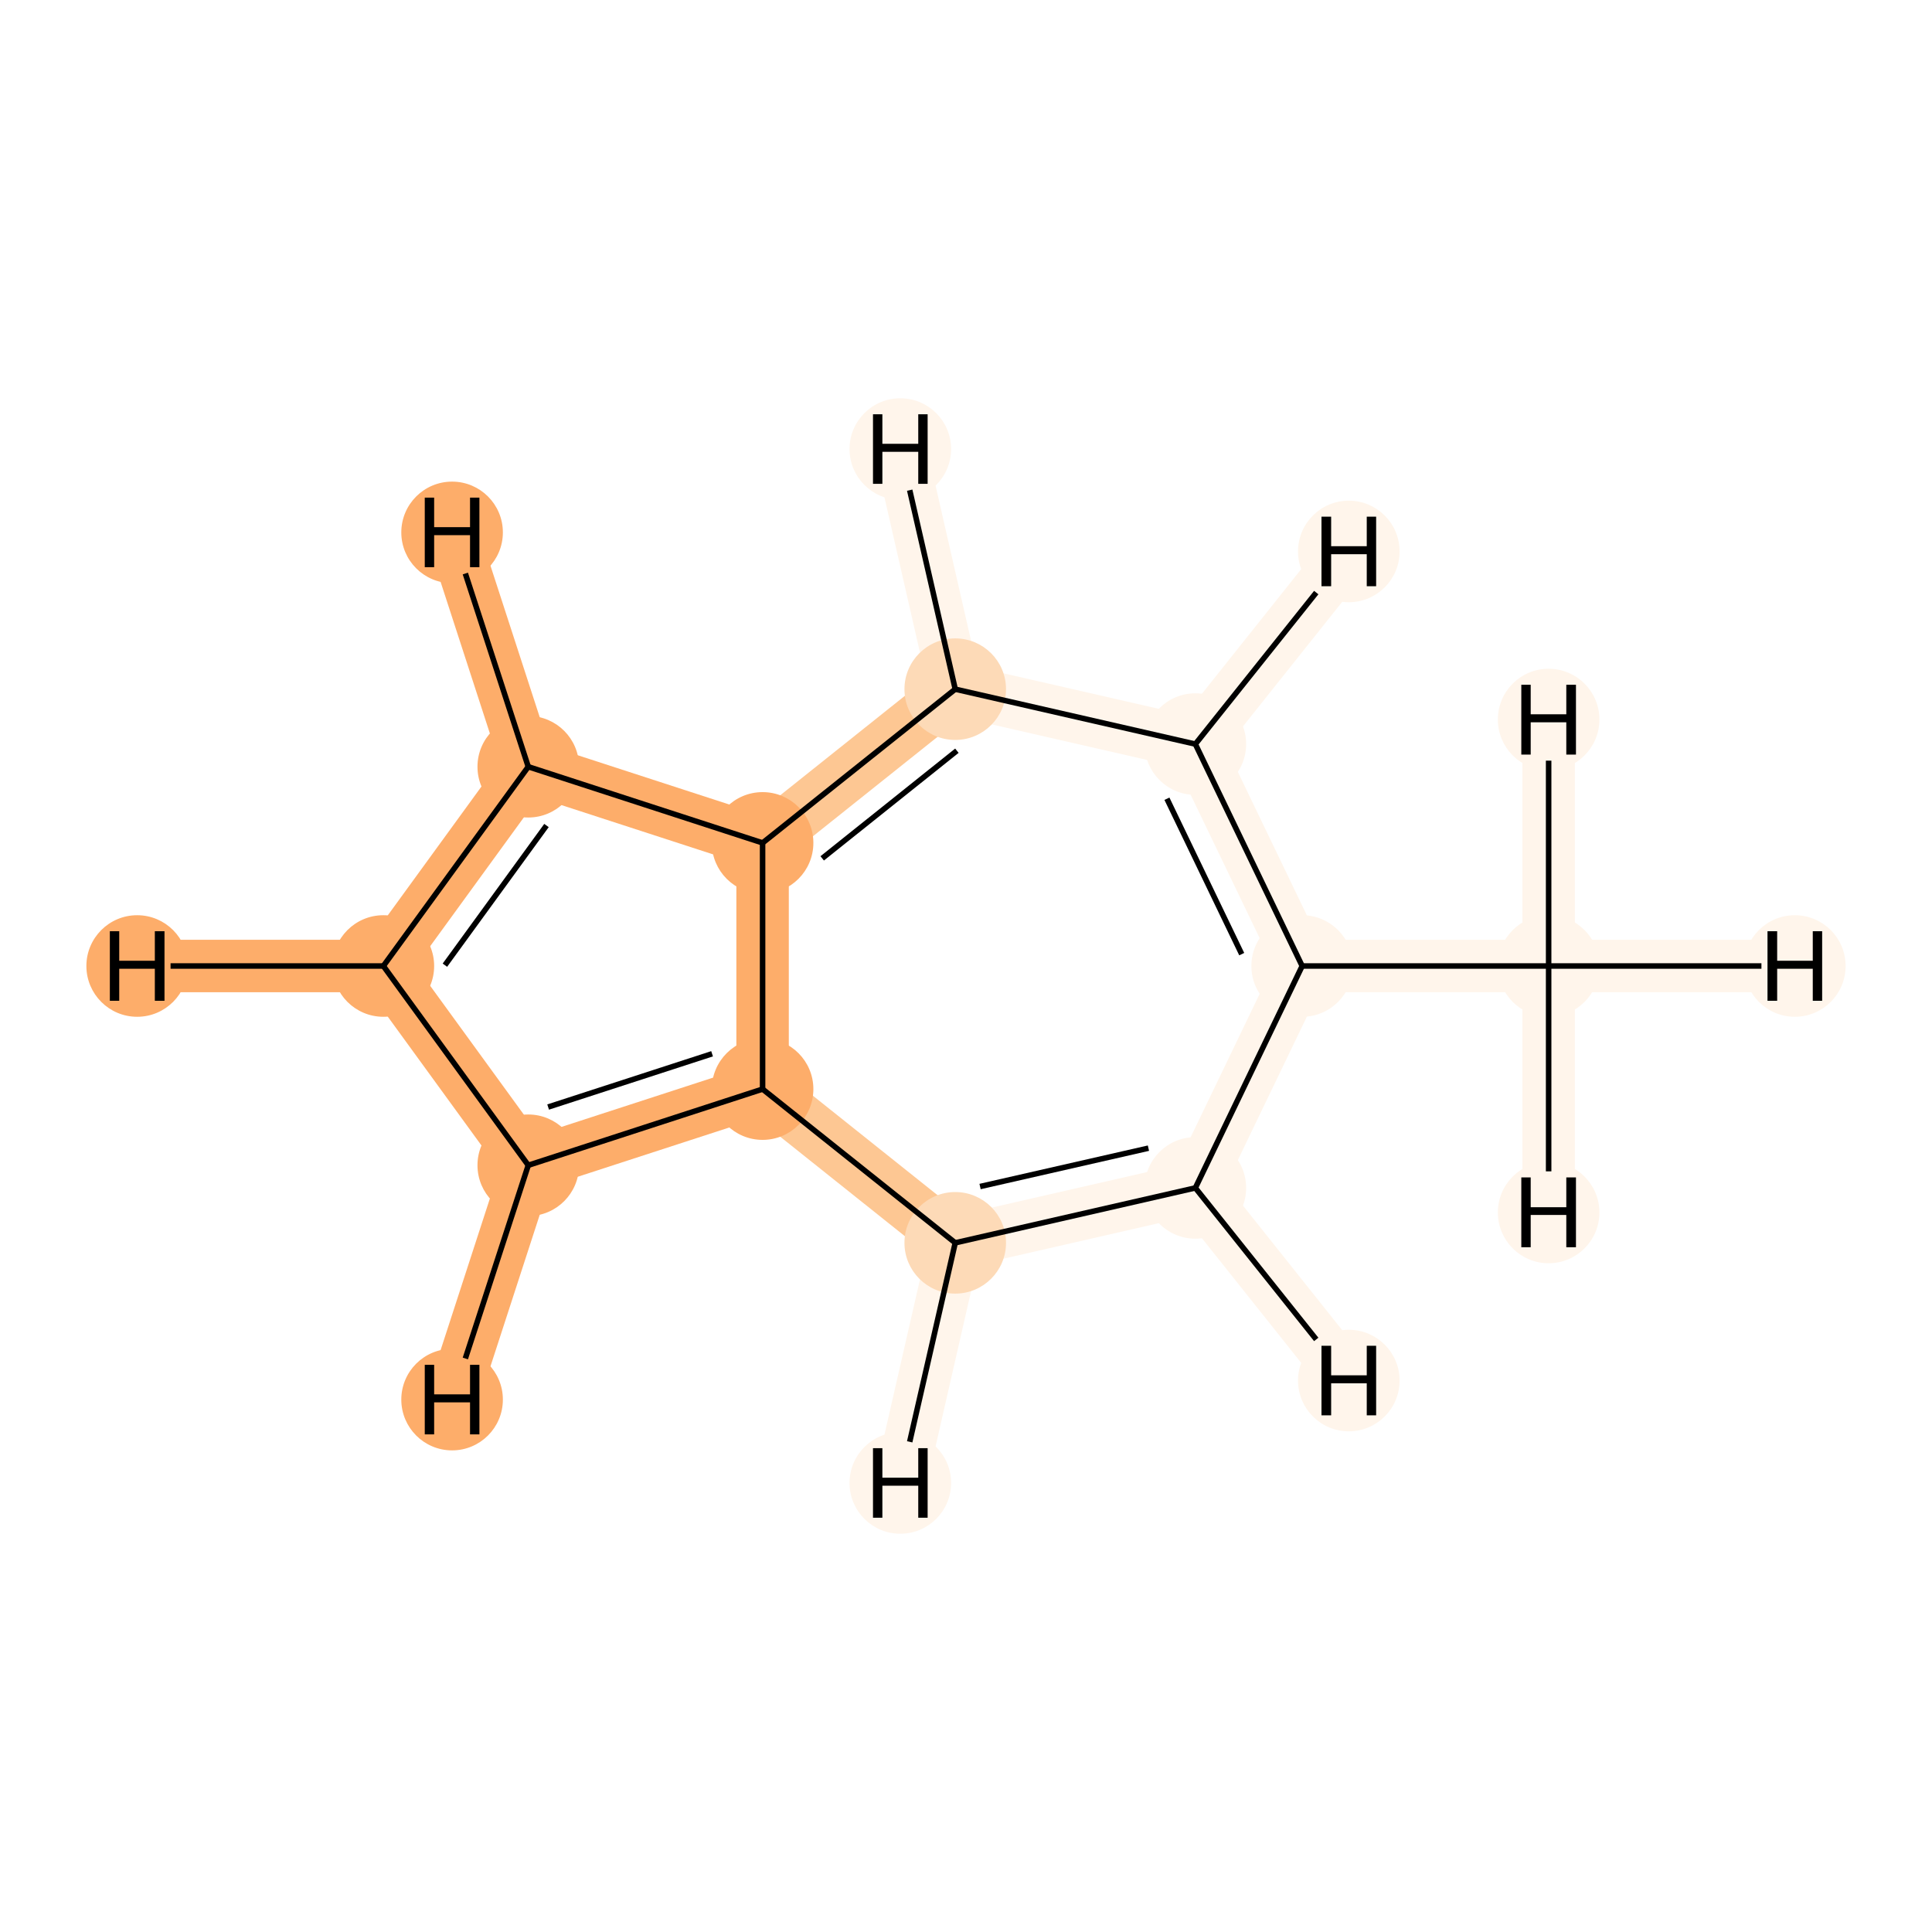 <?xml version='1.0' encoding='iso-8859-1'?>
<svg version='1.1' baseProfile='full'
              xmlns='http://www.w3.org/2000/svg'
                      xmlns:rdkit='http://www.rdkit.org/xml'
                      xmlns:xlink='http://www.w3.org/1999/xlink'
                  xml:space='preserve'
width='700px' height='700px' viewBox='0 0 700 700'>
<!-- END OF HEADER -->
<rect style='opacity:1.0;fill:#FFFFFF;stroke:none' width='700.0' height='700.0' x='0.0' y='0.0'> </rect>
<path d='M 561.1,350.0 L 471.8,350.0' style='fill:none;fill-rule:evenodd;stroke:#FFF5EB;stroke-width:19.0px;stroke-linecap:butt;stroke-linejoin:miter;stroke-opacity:1' />
<path d='M 561.1,350.0 L 650.3,350.0' style='fill:none;fill-rule:evenodd;stroke:#FFF5EB;stroke-width:19.0px;stroke-linecap:butt;stroke-linejoin:miter;stroke-opacity:1' />
<path d='M 561.1,350.0 L 561.1,439.3' style='fill:none;fill-rule:evenodd;stroke:#FFF5EB;stroke-width:19.0px;stroke-linecap:butt;stroke-linejoin:miter;stroke-opacity:1' />
<path d='M 561.1,350.0 L 561.1,260.7' style='fill:none;fill-rule:evenodd;stroke:#FFF5EB;stroke-width:19.0px;stroke-linecap:butt;stroke-linejoin:miter;stroke-opacity:1' />
<path d='M 471.8,350.0 L 433.1,269.6' style='fill:none;fill-rule:evenodd;stroke:#FFF5EB;stroke-width:19.0px;stroke-linecap:butt;stroke-linejoin:miter;stroke-opacity:1' />
<path d='M 471.8,350.0 L 433.1,430.4' style='fill:none;fill-rule:evenodd;stroke:#FFF5EB;stroke-width:19.0px;stroke-linecap:butt;stroke-linejoin:miter;stroke-opacity:1' />
<path d='M 433.1,269.6 L 346.1,249.7' style='fill:none;fill-rule:evenodd;stroke:#FFF5EB;stroke-width:19.0px;stroke-linecap:butt;stroke-linejoin:miter;stroke-opacity:1' />
<path d='M 433.1,269.6 L 488.7,199.8' style='fill:none;fill-rule:evenodd;stroke:#FFF5EB;stroke-width:19.0px;stroke-linecap:butt;stroke-linejoin:miter;stroke-opacity:1' />
<path d='M 346.1,249.7 L 276.3,305.4' style='fill:none;fill-rule:evenodd;stroke:#FDC793;stroke-width:19.0px;stroke-linecap:butt;stroke-linejoin:miter;stroke-opacity:1' />
<path d='M 346.1,249.7 L 326.2,162.7' style='fill:none;fill-rule:evenodd;stroke:#FFF5EB;stroke-width:19.0px;stroke-linecap:butt;stroke-linejoin:miter;stroke-opacity:1' />
<path d='M 276.3,305.4 L 276.3,394.6' style='fill:none;fill-rule:evenodd;stroke:#FDAD6A;stroke-width:19.0px;stroke-linecap:butt;stroke-linejoin:miter;stroke-opacity:1' />
<path d='M 276.3,305.4 L 191.4,277.8' style='fill:none;fill-rule:evenodd;stroke:#FDAD6A;stroke-width:19.0px;stroke-linecap:butt;stroke-linejoin:miter;stroke-opacity:1' />
<path d='M 276.3,394.6 L 346.1,450.3' style='fill:none;fill-rule:evenodd;stroke:#FDC793;stroke-width:19.0px;stroke-linecap:butt;stroke-linejoin:miter;stroke-opacity:1' />
<path d='M 276.3,394.6 L 191.4,422.2' style='fill:none;fill-rule:evenodd;stroke:#FDAD6A;stroke-width:19.0px;stroke-linecap:butt;stroke-linejoin:miter;stroke-opacity:1' />
<path d='M 346.1,450.3 L 433.1,430.4' style='fill:none;fill-rule:evenodd;stroke:#FFF5EB;stroke-width:19.0px;stroke-linecap:butt;stroke-linejoin:miter;stroke-opacity:1' />
<path d='M 346.1,450.3 L 326.2,537.3' style='fill:none;fill-rule:evenodd;stroke:#FFF5EB;stroke-width:19.0px;stroke-linecap:butt;stroke-linejoin:miter;stroke-opacity:1' />
<path d='M 433.1,430.4 L 488.7,500.2' style='fill:none;fill-rule:evenodd;stroke:#FFF5EB;stroke-width:19.0px;stroke-linecap:butt;stroke-linejoin:miter;stroke-opacity:1' />
<path d='M 191.4,422.2 L 138.9,350.0' style='fill:none;fill-rule:evenodd;stroke:#FDAD6A;stroke-width:19.0px;stroke-linecap:butt;stroke-linejoin:miter;stroke-opacity:1' />
<path d='M 191.4,422.2 L 163.8,507.1' style='fill:none;fill-rule:evenodd;stroke:#FDAD6A;stroke-width:19.0px;stroke-linecap:butt;stroke-linejoin:miter;stroke-opacity:1' />
<path d='M 138.9,350.0 L 191.4,277.8' style='fill:none;fill-rule:evenodd;stroke:#FDAD6A;stroke-width:19.0px;stroke-linecap:butt;stroke-linejoin:miter;stroke-opacity:1' />
<path d='M 138.9,350.0 L 49.7,350.0' style='fill:none;fill-rule:evenodd;stroke:#FDAD6A;stroke-width:19.0px;stroke-linecap:butt;stroke-linejoin:miter;stroke-opacity:1' />
<path d='M 191.4,277.8 L 163.8,192.9' style='fill:none;fill-rule:evenodd;stroke:#FDAD6A;stroke-width:19.0px;stroke-linecap:butt;stroke-linejoin:miter;stroke-opacity:1' />
<ellipse cx='561.1' cy='350.0' rx='17.9' ry='17.9'  style='fill:#FFF5EB;fill-rule:evenodd;stroke:#FFF5EB;stroke-width:1.0px;stroke-linecap:butt;stroke-linejoin:miter;stroke-opacity:1' />
<ellipse cx='471.8' cy='350.0' rx='17.9' ry='17.9'  style='fill:#FFF5EB;fill-rule:evenodd;stroke:#FFF5EB;stroke-width:1.0px;stroke-linecap:butt;stroke-linejoin:miter;stroke-opacity:1' />
<ellipse cx='433.1' cy='269.6' rx='17.9' ry='17.9'  style='fill:#FFF5EB;fill-rule:evenodd;stroke:#FFF5EB;stroke-width:1.0px;stroke-linecap:butt;stroke-linejoin:miter;stroke-opacity:1' />
<ellipse cx='346.1' cy='249.7' rx='17.9' ry='17.9'  style='fill:#FDDAB7;fill-rule:evenodd;stroke:#FDDAB7;stroke-width:1.0px;stroke-linecap:butt;stroke-linejoin:miter;stroke-opacity:1' />
<ellipse cx='276.3' cy='305.4' rx='17.9' ry='17.9'  style='fill:#FDAD6A;fill-rule:evenodd;stroke:#FDAD6A;stroke-width:1.0px;stroke-linecap:butt;stroke-linejoin:miter;stroke-opacity:1' />
<ellipse cx='276.3' cy='394.6' rx='17.9' ry='17.9'  style='fill:#FDAD6A;fill-rule:evenodd;stroke:#FDAD6A;stroke-width:1.0px;stroke-linecap:butt;stroke-linejoin:miter;stroke-opacity:1' />
<ellipse cx='346.1' cy='450.3' rx='17.9' ry='17.9'  style='fill:#FDDAB7;fill-rule:evenodd;stroke:#FDDAB7;stroke-width:1.0px;stroke-linecap:butt;stroke-linejoin:miter;stroke-opacity:1' />
<ellipse cx='433.1' cy='430.4' rx='17.9' ry='17.9'  style='fill:#FFF5EB;fill-rule:evenodd;stroke:#FFF5EB;stroke-width:1.0px;stroke-linecap:butt;stroke-linejoin:miter;stroke-opacity:1' />
<ellipse cx='191.4' cy='422.2' rx='17.9' ry='17.9'  style='fill:#FDAD6A;fill-rule:evenodd;stroke:#FDAD6A;stroke-width:1.0px;stroke-linecap:butt;stroke-linejoin:miter;stroke-opacity:1' />
<ellipse cx='138.9' cy='350.0' rx='17.9' ry='17.9'  style='fill:#FDAD6A;fill-rule:evenodd;stroke:#FDAD6A;stroke-width:1.0px;stroke-linecap:butt;stroke-linejoin:miter;stroke-opacity:1' />
<ellipse cx='191.4' cy='277.8' rx='17.9' ry='17.9'  style='fill:#FDAD6A;fill-rule:evenodd;stroke:#FDAD6A;stroke-width:1.0px;stroke-linecap:butt;stroke-linejoin:miter;stroke-opacity:1' />
<ellipse cx='650.3' cy='350.0' rx='17.9' ry='17.9'  style='fill:#FFF5EB;fill-rule:evenodd;stroke:#FFF5EB;stroke-width:1.0px;stroke-linecap:butt;stroke-linejoin:miter;stroke-opacity:1' />
<ellipse cx='561.1' cy='439.3' rx='17.9' ry='17.9'  style='fill:#FFF5EB;fill-rule:evenodd;stroke:#FFF5EB;stroke-width:1.0px;stroke-linecap:butt;stroke-linejoin:miter;stroke-opacity:1' />
<ellipse cx='561.1' cy='260.7' rx='17.9' ry='17.9'  style='fill:#FFF5EB;fill-rule:evenodd;stroke:#FFF5EB;stroke-width:1.0px;stroke-linecap:butt;stroke-linejoin:miter;stroke-opacity:1' />
<ellipse cx='488.7' cy='199.8' rx='17.9' ry='17.9'  style='fill:#FFF5EB;fill-rule:evenodd;stroke:#FFF5EB;stroke-width:1.0px;stroke-linecap:butt;stroke-linejoin:miter;stroke-opacity:1' />
<ellipse cx='326.2' cy='162.7' rx='17.9' ry='17.9'  style='fill:#FFF5EB;fill-rule:evenodd;stroke:#FFF5EB;stroke-width:1.0px;stroke-linecap:butt;stroke-linejoin:miter;stroke-opacity:1' />
<ellipse cx='326.2' cy='537.3' rx='17.9' ry='17.9'  style='fill:#FFF5EB;fill-rule:evenodd;stroke:#FFF5EB;stroke-width:1.0px;stroke-linecap:butt;stroke-linejoin:miter;stroke-opacity:1' />
<ellipse cx='488.7' cy='500.2' rx='17.9' ry='17.9'  style='fill:#FFF5EB;fill-rule:evenodd;stroke:#FFF5EB;stroke-width:1.0px;stroke-linecap:butt;stroke-linejoin:miter;stroke-opacity:1' />
<ellipse cx='163.8' cy='507.1' rx='17.9' ry='17.9'  style='fill:#FDAD6A;fill-rule:evenodd;stroke:#FDAD6A;stroke-width:1.0px;stroke-linecap:butt;stroke-linejoin:miter;stroke-opacity:1' />
<ellipse cx='49.7' cy='350.0' rx='17.9' ry='17.9'  style='fill:#FDAD6A;fill-rule:evenodd;stroke:#FDAD6A;stroke-width:1.0px;stroke-linecap:butt;stroke-linejoin:miter;stroke-opacity:1' />
<ellipse cx='163.8' cy='192.9' rx='17.9' ry='17.9'  style='fill:#FDAD6A;fill-rule:evenodd;stroke:#FDAD6A;stroke-width:1.0px;stroke-linecap:butt;stroke-linejoin:miter;stroke-opacity:1' />
<path class='bond-0 atom-0 atom-1' d='M 561.1,350.0 L 471.8,350.0' style='fill:none;fill-rule:evenodd;stroke:#000000;stroke-width:2.0px;stroke-linecap:butt;stroke-linejoin:miter;stroke-opacity:1' />
<path class='bond-12 atom-0 atom-11' d='M 561.1,350.0 L 638.2,350.0' style='fill:none;fill-rule:evenodd;stroke:#000000;stroke-width:2.0px;stroke-linecap:butt;stroke-linejoin:miter;stroke-opacity:1' />
<path class='bond-13 atom-0 atom-12' d='M 561.1,350.0 L 561.1,424.4' style='fill:none;fill-rule:evenodd;stroke:#000000;stroke-width:2.0px;stroke-linecap:butt;stroke-linejoin:miter;stroke-opacity:1' />
<path class='bond-14 atom-0 atom-13' d='M 561.1,350.0 L 561.1,275.6' style='fill:none;fill-rule:evenodd;stroke:#000000;stroke-width:2.0px;stroke-linecap:butt;stroke-linejoin:miter;stroke-opacity:1' />
<path class='bond-1 atom-1 atom-2' d='M 471.8,350.0 L 433.1,269.6' style='fill:none;fill-rule:evenodd;stroke:#000000;stroke-width:2.0px;stroke-linecap:butt;stroke-linejoin:miter;stroke-opacity:1' />
<path class='bond-1 atom-1 atom-2' d='M 449.9,345.7 L 422.8,289.4' style='fill:none;fill-rule:evenodd;stroke:#000000;stroke-width:2.0px;stroke-linecap:butt;stroke-linejoin:miter;stroke-opacity:1' />
<path class='bond-10 atom-7 atom-1' d='M 433.1,430.4 L 471.8,350.0' style='fill:none;fill-rule:evenodd;stroke:#000000;stroke-width:2.0px;stroke-linecap:butt;stroke-linejoin:miter;stroke-opacity:1' />
<path class='bond-2 atom-2 atom-3' d='M 433.1,269.6 L 346.1,249.7' style='fill:none;fill-rule:evenodd;stroke:#000000;stroke-width:2.0px;stroke-linecap:butt;stroke-linejoin:miter;stroke-opacity:1' />
<path class='bond-15 atom-2 atom-14' d='M 433.1,269.6 L 476.9,214.7' style='fill:none;fill-rule:evenodd;stroke:#000000;stroke-width:2.0px;stroke-linecap:butt;stroke-linejoin:miter;stroke-opacity:1' />
<path class='bond-3 atom-3 atom-4' d='M 346.1,249.7 L 276.3,305.4' style='fill:none;fill-rule:evenodd;stroke:#000000;stroke-width:2.0px;stroke-linecap:butt;stroke-linejoin:miter;stroke-opacity:1' />
<path class='bond-3 atom-3 atom-4' d='M 346.7,272.0 L 297.9,311.0' style='fill:none;fill-rule:evenodd;stroke:#000000;stroke-width:2.0px;stroke-linecap:butt;stroke-linejoin:miter;stroke-opacity:1' />
<path class='bond-16 atom-3 atom-15' d='M 346.1,249.7 L 329.6,177.6' style='fill:none;fill-rule:evenodd;stroke:#000000;stroke-width:2.0px;stroke-linecap:butt;stroke-linejoin:miter;stroke-opacity:1' />
<path class='bond-4 atom-4 atom-5' d='M 276.3,305.4 L 276.3,394.6' style='fill:none;fill-rule:evenodd;stroke:#000000;stroke-width:2.0px;stroke-linecap:butt;stroke-linejoin:miter;stroke-opacity:1' />
<path class='bond-11 atom-10 atom-4' d='M 191.4,277.8 L 276.3,305.4' style='fill:none;fill-rule:evenodd;stroke:#000000;stroke-width:2.0px;stroke-linecap:butt;stroke-linejoin:miter;stroke-opacity:1' />
<path class='bond-5 atom-5 atom-6' d='M 276.3,394.6 L 346.1,450.3' style='fill:none;fill-rule:evenodd;stroke:#000000;stroke-width:2.0px;stroke-linecap:butt;stroke-linejoin:miter;stroke-opacity:1' />
<path class='bond-7 atom-5 atom-8' d='M 276.3,394.6 L 191.4,422.2' style='fill:none;fill-rule:evenodd;stroke:#000000;stroke-width:2.0px;stroke-linecap:butt;stroke-linejoin:miter;stroke-opacity:1' />
<path class='bond-7 atom-5 atom-8' d='M 258.0,381.8 L 198.6,401.1' style='fill:none;fill-rule:evenodd;stroke:#000000;stroke-width:2.0px;stroke-linecap:butt;stroke-linejoin:miter;stroke-opacity:1' />
<path class='bond-6 atom-6 atom-7' d='M 346.1,450.3 L 433.1,430.4' style='fill:none;fill-rule:evenodd;stroke:#000000;stroke-width:2.0px;stroke-linecap:butt;stroke-linejoin:miter;stroke-opacity:1' />
<path class='bond-6 atom-6 atom-7' d='M 355.1,429.9 L 416.1,416.0' style='fill:none;fill-rule:evenodd;stroke:#000000;stroke-width:2.0px;stroke-linecap:butt;stroke-linejoin:miter;stroke-opacity:1' />
<path class='bond-17 atom-6 atom-16' d='M 346.1,450.3 L 329.6,522.4' style='fill:none;fill-rule:evenodd;stroke:#000000;stroke-width:2.0px;stroke-linecap:butt;stroke-linejoin:miter;stroke-opacity:1' />
<path class='bond-18 atom-7 atom-17' d='M 433.1,430.4 L 476.9,485.3' style='fill:none;fill-rule:evenodd;stroke:#000000;stroke-width:2.0px;stroke-linecap:butt;stroke-linejoin:miter;stroke-opacity:1' />
<path class='bond-8 atom-8 atom-9' d='M 191.4,422.2 L 138.9,350.0' style='fill:none;fill-rule:evenodd;stroke:#000000;stroke-width:2.0px;stroke-linecap:butt;stroke-linejoin:miter;stroke-opacity:1' />
<path class='bond-19 atom-8 atom-18' d='M 191.4,422.2 L 168.6,492.2' style='fill:none;fill-rule:evenodd;stroke:#000000;stroke-width:2.0px;stroke-linecap:butt;stroke-linejoin:miter;stroke-opacity:1' />
<path class='bond-9 atom-9 atom-10' d='M 138.9,350.0 L 191.4,277.8' style='fill:none;fill-rule:evenodd;stroke:#000000;stroke-width:2.0px;stroke-linecap:butt;stroke-linejoin:miter;stroke-opacity:1' />
<path class='bond-9 atom-9 atom-10' d='M 161.2,349.7 L 198.0,299.1' style='fill:none;fill-rule:evenodd;stroke:#000000;stroke-width:2.0px;stroke-linecap:butt;stroke-linejoin:miter;stroke-opacity:1' />
<path class='bond-20 atom-9 atom-19' d='M 138.9,350.0 L 61.8,350.0' style='fill:none;fill-rule:evenodd;stroke:#000000;stroke-width:2.0px;stroke-linecap:butt;stroke-linejoin:miter;stroke-opacity:1' />
<path class='bond-21 atom-10 atom-20' d='M 191.4,277.8 L 168.6,207.8' style='fill:none;fill-rule:evenodd;stroke:#000000;stroke-width:2.0px;stroke-linecap:butt;stroke-linejoin:miter;stroke-opacity:1' />
<path  class='atom-11' d='M 640.4 337.4
L 643.9 337.4
L 643.9 348.1
L 656.8 348.1
L 656.8 337.4
L 660.2 337.4
L 660.2 362.6
L 656.8 362.6
L 656.8 351.0
L 643.9 351.0
L 643.9 362.6
L 640.4 362.6
L 640.4 337.4
' fill='#000000'/>
<path  class='atom-12' d='M 551.2 426.6
L 554.6 426.6
L 554.6 437.4
L 567.5 437.4
L 567.5 426.6
L 571.0 426.6
L 571.0 451.9
L 567.5 451.9
L 567.5 440.2
L 554.6 440.2
L 554.6 451.9
L 551.2 451.9
L 551.2 426.6
' fill='#000000'/>
<path  class='atom-13' d='M 551.2 248.1
L 554.6 248.1
L 554.6 258.8
L 567.5 258.8
L 567.5 248.1
L 571.0 248.1
L 571.0 273.4
L 567.5 273.4
L 567.5 261.7
L 554.6 261.7
L 554.6 273.4
L 551.2 273.4
L 551.2 248.1
' fill='#000000'/>
<path  class='atom-14' d='M 478.8 187.2
L 482.3 187.2
L 482.3 197.9
L 495.2 197.9
L 495.2 187.2
L 498.6 187.2
L 498.6 212.4
L 495.2 212.4
L 495.2 200.8
L 482.3 200.8
L 482.3 212.4
L 478.8 212.4
L 478.8 187.2
' fill='#000000'/>
<path  class='atom-15' d='M 316.3 150.1
L 319.7 150.1
L 319.7 160.8
L 332.7 160.8
L 332.7 150.1
L 336.1 150.1
L 336.1 175.3
L 332.7 175.3
L 332.7 163.7
L 319.7 163.7
L 319.7 175.3
L 316.3 175.3
L 316.3 150.1
' fill='#000000'/>
<path  class='atom-16' d='M 316.3 524.7
L 319.7 524.7
L 319.7 535.4
L 332.7 535.4
L 332.7 524.7
L 336.1 524.7
L 336.1 549.9
L 332.7 549.9
L 332.7 538.3
L 319.7 538.3
L 319.7 549.9
L 316.3 549.9
L 316.3 524.7
' fill='#000000'/>
<path  class='atom-17' d='M 478.8 487.6
L 482.3 487.6
L 482.3 498.3
L 495.2 498.3
L 495.2 487.6
L 498.6 487.6
L 498.6 512.8
L 495.2 512.8
L 495.2 501.2
L 482.3 501.2
L 482.3 512.8
L 478.8 512.8
L 478.8 487.6
' fill='#000000'/>
<path  class='atom-18' d='M 153.9 494.5
L 157.3 494.5
L 157.3 505.2
L 170.3 505.2
L 170.3 494.5
L 173.7 494.5
L 173.7 519.7
L 170.3 519.7
L 170.3 508.1
L 157.3 508.1
L 157.3 519.7
L 153.9 519.7
L 153.9 494.5
' fill='#000000'/>
<path  class='atom-19' d='M 39.8 337.4
L 43.2 337.4
L 43.2 348.1
L 56.1 348.1
L 56.1 337.4
L 59.6 337.4
L 59.6 362.6
L 56.1 362.6
L 56.1 351.0
L 43.2 351.0
L 43.2 362.6
L 39.8 362.6
L 39.8 337.4
' fill='#000000'/>
<path  class='atom-20' d='M 153.9 180.3
L 157.3 180.3
L 157.3 191.0
L 170.3 191.0
L 170.3 180.3
L 173.7 180.3
L 173.7 205.5
L 170.3 205.5
L 170.3 193.9
L 157.3 193.9
L 157.3 205.5
L 153.9 205.5
L 153.9 180.3
' fill='#000000'/>
</svg>
